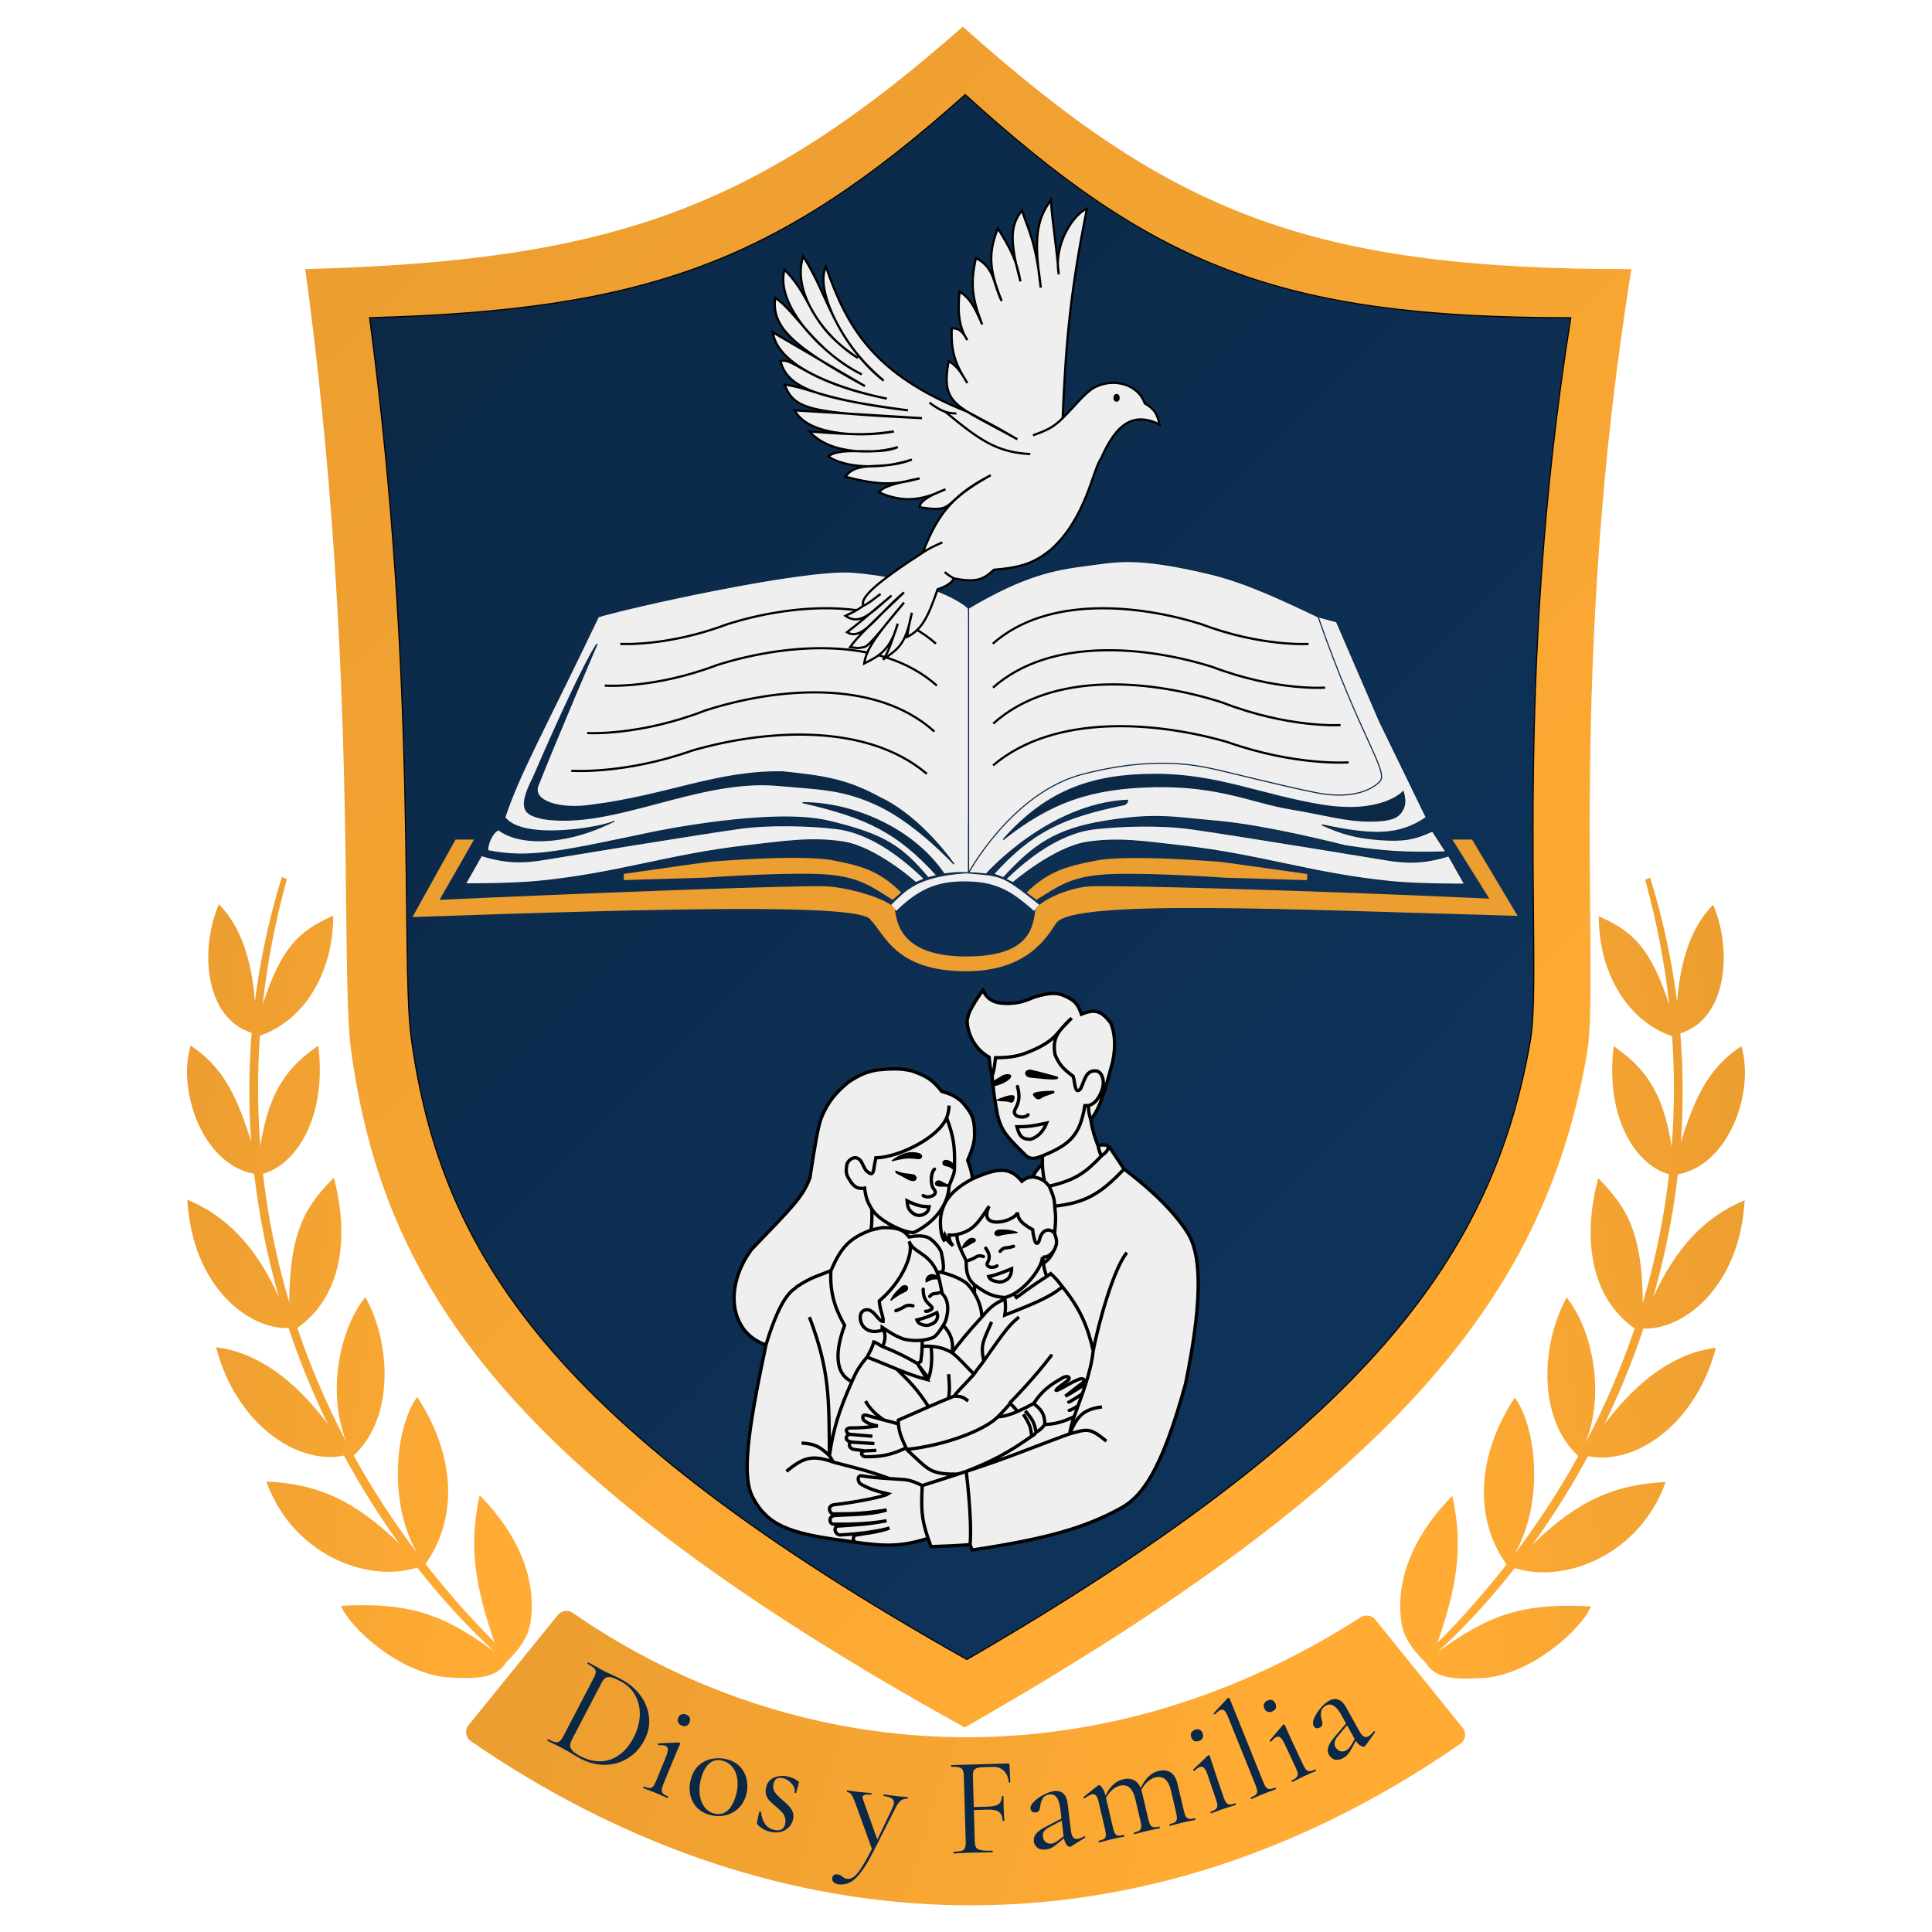 <svg width="256" height="256" viewBox="0 0 256 256" fill="none" xmlns="http://www.w3.org/2000/svg">
<rect width="256" height="256" fill="white"/>
<path d="M127.582 3.533C100.191 27.662 81.049 34.582 40.453 35.659C47.587 88.158 44.988 128.173 46.538 139.337C50.863 170.495 67.225 195.314 127.826 228.9C186.723 195.314 204.976 170.495 210.331 139.337C211.99 128.171 207.654 88.16 216.172 35.659C173.259 35.708 154.931 27.996 127.582 3.533Z" fill="url(#paint0_linear_104_701)"/>
<path d="M127.894 12.538C103.083 34.739 85.744 41.106 48.971 42.096C55.433 90.401 53.079 127.217 54.483 137.49C58.401 166.157 73.221 188.993 128.115 219.895C181.465 188.993 197.999 166.157 202.849 137.49C204.352 127.216 200.424 90.402 208.14 42.096C169.269 42.142 152.667 35.046 127.894 12.538Z" fill="url(#paint1_linear_104_701)" stroke="black" stroke-width="0.146"/>
<path d="M128.363 108.802V115.65C126.339 115.556 125.155 115.723 122.982 116.301C119.437 112.134 117.274 110.597 109.773 108.802C102.272 107.006 86.618 110.269 86.618 110.269C74.878 112.713 70.229 113.891 64.605 112.713C64.605 111.735 65.257 110.269 66.072 109.941C68.485 111.871 74.39 112.215 81.124 108.936C79.09 109.755 69.196 111.389 66.887 108.312C68.844 102.44 71.779 97.385 79.28 81.731C82.584 80.651 106.306 75.315 112.968 75.819C121.681 76.478 127.384 79.508 128.363 80.651C128.363 89.437 129.003 104.593 128.363 108.802Z" fill="#EFEFEF"/>
<path d="M128.363 115.65C128.363 115.65 128.363 111.735 128.363 108.802C129.003 104.593 128.363 89.437 128.363 80.651C127.384 79.508 121.681 76.478 112.968 75.819C106.306 75.315 82.584 80.651 79.28 81.731C71.779 97.385 68.844 102.44 66.887 108.312C69.333 111.572 80.292 109.545 81.4 108.8C74.551 112.224 68.518 111.898 66.072 109.941C65.257 110.269 64.605 111.735 64.605 112.713C70.229 113.891 74.878 112.713 86.618 110.269C86.618 110.269 102.272 107.006 109.773 108.802C117.274 110.597 119.437 112.134 122.982 116.301C125.155 115.723 126.339 115.556 128.363 115.65Z" stroke="#0B2846" stroke-width="0.146"/>
<path d="M132.955 116.307L131.651 115.818C136.771 110.173 140.77 108.305 148.926 106.621C149.205 106.563 149.408 106.318 149.408 106.033C138.907 106.523 130.684 115.818 130.684 115.818C130.684 115.818 129.252 115.645 128.343 115.655L128.343 108.107L128.343 103.587L128.343 80.581C135.738 76.185 139.838 75.453 143.865 74.94C147.892 74.428 150.413 73.672 160.323 76.038C165.229 77.21 170.516 79.772 174.659 81.734L177.103 82.387L182.805 95.596L188.995 108.316C185.376 110.768 182.039 110.766 175.148 109.295C177.88 110.503 179.652 111.003 182.805 111.252C185.827 111.473 187.377 111.26 189.81 110.11L191.602 112.883C186.418 113.029 183.494 112.872 178.243 112.067C178.243 112.067 167.913 109.39 161.138 108.806C155.433 108.313 153.176 107.716 146.476 108.806C139.776 109.895 136.964 111.974 132.955 116.307Z" fill="#EFEFEF"/>
<path d="M128.343 115.655C129.252 115.645 130.684 115.818 130.684 115.818C130.684 115.818 138.907 106.523 149.408 106.033V106.033C149.408 106.318 149.205 106.563 148.926 106.621C140.77 108.305 136.771 110.173 131.651 115.818L132.955 116.307C136.964 111.974 139.776 109.895 146.476 108.806C153.176 107.716 155.433 108.313 161.138 108.806C167.913 109.39 178.243 112.067 178.243 112.067C183.494 112.872 186.418 113.029 191.602 112.883L189.81 110.11C187.377 111.26 185.827 111.473 182.805 111.252C179.652 111.003 177.88 110.503 175.148 109.295C182.039 110.766 185.376 110.768 188.995 108.316L182.805 95.596L177.103 82.387L174.659 81.734M128.343 115.655C128.343 115.655 134.095 105.055 143.381 102.609C152.667 100.162 158.368 101.402 160.323 101.793C162.278 102.185 170.261 104.234 174.496 105.055C178.732 105.875 181.502 104.892 182.805 103.587C184.108 102.282 180.317 97.965 174.659 81.734M128.343 115.655L128.343 108.107C128.343 108.806 128.343 104.08 128.343 103.587C128.343 98.736 128.343 81.676 128.343 80.581C135.738 76.185 139.838 75.453 143.865 74.94C147.892 74.428 150.413 73.672 160.323 76.038C165.229 77.21 170.516 79.772 174.659 81.734" stroke="#0B2846" stroke-width="0.146"/>
<path d="M122.492 116.464L121.351 116.953C121.351 116.953 116.07 112.239 111.73 111.572C107.49 110.92 103.95 111.502 99.011 112.061C88.613 113.237 81.78 115.77 71.29 116.79C67.614 117.147 61.669 117.116 61.669 117.116L63.789 113.366C66.954 114.334 69.201 114.386 72.268 113.855C72.268 113.855 91.021 110.757 97.869 109.778C101.783 109.219 107.164 109.356 110.751 109.778C114.339 110.2 118.337 112.409 122.492 116.464Z" fill="#EFEFEF" stroke="#0B2846" stroke-width="0.146"/>
<path d="M133.254 116.507L134.233 116.953C134.233 116.953 139.676 112.283 144.017 111.615C148.256 110.963 151.797 111.546 156.736 112.104C167.133 113.28 173.967 115.814 184.457 116.833C188.133 117.191 194.078 117.159 194.078 117.159L191.958 113.409C188.792 114.378 186.546 114.43 183.478 113.898C183.478 113.898 164.726 110.801 157.877 109.822C153.964 109.262 148.583 109.4 144.995 109.822C141.408 110.244 137.409 112.452 133.254 116.507Z" fill="#EFEFEF" stroke="#0B2846" stroke-width="0.146"/>
<path d="M119.411 118.254L118.278 119.236C115.142 117.282 113.582 115.962 108.077 115.798C102.572 115.635 93.505 116.289 93.505 116.289L82.657 116.617V115.798C86.435 115.253 94.055 114.161 94.314 114.161C94.574 114.161 105.972 113.179 110.344 113.998C114.716 114.816 116.725 115.642 119.411 118.254Z" fill="#EC9E30"/>
<path d="M136.026 118.257L137.33 119.234C140.489 117.287 142.059 115.973 147.603 115.809C153.148 115.646 162.279 116.299 162.279 116.299L173.205 116.625V115.809C169.4 115.266 161.725 114.179 161.464 114.179C161.203 114.179 149.723 113.201 145.321 114.016C140.918 114.831 138.731 115.655 136.026 118.257Z" fill="#EC9E30"/>
<path d="M128.036 116.79C124.098 116.739 121.733 117.817 118.742 120.703L118.089 119.888C119.924 118.138 121.388 116.161 128.036 115.722C132.81 116.161 132.575 115.812 137.715 119.888L137.005 120.703C133.919 117.921 131.857 116.839 128.036 116.79Z" fill="#EFEFEF"/>
<path d="M60.364 111.245H62.81L58.245 119.236C79.663 118.251 106.023 117.279 109.447 117.442C112.871 117.605 118.416 119.399 118.579 120.54C118.855 122.477 119.557 126.737 128.036 126.737C136.027 126.737 136.842 123.312 137.168 120.703C137.311 119.562 141.408 117.605 144.506 117.442C147.604 117.279 172.74 117.935 197.339 119.072L192.447 111.245H195.056L201.089 121.355C171.329 120.545 142.06 119.072 139.94 122.334C138.677 124.277 136.027 128.693 128.036 128.693C118.577 128.693 117.274 123.801 115.317 121.845C114.013 119.725 88.019 120.35 54.657 121.518L60.364 111.245Z" fill="#EC9E30"/>
<path d="M153.148 102.604C144.995 102.604 138.884 104.526 132.928 111.247C139.308 106.205 144.701 104.375 153.148 104.235C161.596 104.095 166.03 106.354 170.922 107.169C175.814 107.984 178.26 108.8 181.522 108.8C184.783 108.8 185.435 108.147 185.924 107.169C186.413 106.192 185.924 104.887 185.924 104.887C185.924 104.887 183.152 107.985 175.162 106.681C167.172 105.376 161.301 102.604 153.148 102.604Z" fill="#0B2846" stroke="#0B2846" stroke-width="0.146"/>
<path d="M125.101 115.812L124.123 115.975C118.881 110.235 114.845 108.297 106.349 106.354C113.034 106.354 121.024 109.778 125.101 115.812Z" fill="#0B2846" stroke="#0B2846" stroke-width="0.146"/>
<path d="M116.621 105.702C122.166 108.311 126.405 114.507 126.405 114.507C126.405 114.507 121.631 109.289 116.621 106.843C111.784 104.481 108.447 104.564 103.087 104.071C92.488 103.097 81.237 109.941 71.942 108.474C70.148 107.985 68.191 107.822 70.637 103.093C77.486 87.275 79.117 85.319 79.117 85.319C79.117 85.319 73.736 97.875 71.29 104.071C70.453 106.191 74.225 107.332 78.464 106.68C88.575 105.376 95.097 102.114 103.739 102.277C108.9 102.823 112.077 103.196 116.621 105.702Z" fill="#0B2846" stroke="#0B2846" stroke-width="0.146"/>
<path d="M82.186 85.317C82.186 85.317 88.409 85.729 96.463 82.679C104.663 80.117 116.783 78.871 124.017 85.29" stroke="black" stroke-width="0.293"/>
<path d="M173.385 85.321C173.385 85.321 167.162 85.733 159.108 82.683C150.908 80.12 138.789 78.874 131.554 85.293" stroke="black" stroke-width="0.293"/>
<path d="M80.136 90.845C80.136 90.845 86.579 91.332 95.076 88.101C103.727 85.385 116.51 84.06 124.137 90.845" stroke="black" stroke-width="0.293"/>
<path d="M175.582 91.114C175.582 91.114 169.139 91.601 160.642 88.37C151.991 85.654 139.208 84.329 131.581 91.114" stroke="black" stroke-width="0.293"/>
<path d="M77.791 97.133C77.791 97.133 84.636 97.569 93.51 94.124C102.542 91.223 115.881 89.781 123.815 96.937" stroke="black" stroke-width="0.293"/>
<path d="M177.633 96.079C177.633 96.079 170.788 96.516 161.915 93.07C152.883 90.169 139.544 88.727 131.61 95.883" stroke="black" stroke-width="0.293"/>
<path d="M75.701 102.133C75.701 102.133 82.714 102.641 91.753 99.444C100.962 96.773 114.598 95.559 122.812 102.54" stroke="black" stroke-width="0.293"/>
<path d="M178.698 101.018C178.698 101.018 171.685 101.526 162.646 98.329C153.438 95.658 139.802 94.444 131.587 101.424" stroke="black" stroke-width="0.293"/>
<path d="M148.542 199.822C143.753 202.458 138.706 203.896 128.803 205.388L128.544 204.676C126.299 204.833 125.264 204.869 123.48 204.931L123.366 204.935L122.978 203.835C119.714 204.866 117.621 204.969 113.335 204.353C113.002 204.305 112.399 204.214 112.041 204.158C104.446 203.211 101.63 202.004 99.744 198.398C98.323 195.68 98.968 190.115 101.492 178.206C96.703 176.588 95.861 170.57 99.615 165.522C105.099 159.835 106.394 158.561 107.316 156.073C107.966 151.903 108.329 149.579 108.805 148.177C109.702 145.935 110.844 144.695 112.429 143.388C113.788 142.482 114.759 142.029 116.247 141.77C118.249 141.576 119.392 141.569 120.842 141.9C122.746 142.594 123.521 143.013 124.79 144.618C126.043 144.961 126.698 145.325 127.444 145.977C128.695 147.407 129.11 148.125 129.126 149.86C129.2 151.141 128.958 152.014 128.22 153.743C128.592 154.773 128.733 155.261 128.867 156.202C132.344 154.641 133.856 154.661 135.404 156.526C135.853 156.129 136.188 156.012 136.892 155.943C137.099 155.196 138.122 154.261 138.122 154.261C138.122 154.261 138.147 153.589 138.122 153.161C137.403 153.432 136.698 153.743 135.986 153.161C133.333 150.572 132.696 149.842 132.168 147.724C131.912 146.311 131.736 145.323 131.586 143.906C131.566 143.717 131.546 143.597 131.527 143.388C131.503 143.127 131.479 142.848 131.456 142.547C131.207 141.698 131.17 141.104 131.068 140.088C128.867 138.847 128.141 136.522 128.156 135.234C128.28 134.264 128.7 133.415 130.227 131.221C130.877 132.474 131.711 132.96 133.527 132.969C134.78 132.914 135.485 132.805 137.022 132.127C138.977 131.556 139.981 131.409 141.293 132.063C142.227 132.538 142.766 132.845 143.3 134.392C145.185 133.58 146.032 134.049 147.183 135.557C147.622 136.65 147.93 138.242 147.442 140.67C145.955 146.298 145.421 147.209 144.529 148.371C144.74 149.7 145.03 150.602 145.512 151.866C145.512 151.864 145.512 151.864 145.512 151.866C145.52 151.861 146.007 151.503 146.924 151.866L148.948 154.906C153.057 158.022 155.725 160.797 157.343 163.321C158.961 165.845 159.608 171.087 157.084 183.384C153.913 194.904 151.325 198.29 148.542 199.822Z" fill="#EFEFEF"/>
<path d="M148.948 154.906C153.057 158.022 155.725 160.797 157.343 163.321C158.961 165.845 159.608 171.087 157.084 183.384C153.913 194.904 151.325 198.29 148.542 199.822C143.753 202.458 138.706 203.896 128.803 205.388L128.544 204.676M148.948 154.906L146.924 151.866M148.948 154.906C145.787 158.236 143.789 159.374 139.74 159.827M146.924 151.866C146 151.5 145.512 151.866 145.512 151.866M146.924 151.866C146.794 152.547 146.402 152.803 145.953 153.161M145.512 151.866C145.03 150.602 144.74 149.7 144.529 148.371M145.512 151.866C145.506 151.822 145.665 152.765 145.953 153.161M144.529 148.371C145.421 147.209 145.955 146.298 147.442 140.67C147.93 138.242 147.622 136.65 147.183 135.557C146.032 134.049 145.185 133.58 143.3 134.392C142.766 132.845 142.227 132.538 141.293 132.063C139.981 131.409 138.977 131.556 137.022 132.127C135.485 132.805 134.78 132.914 133.527 132.969C131.711 132.96 130.877 132.474 130.227 131.221C128.7 133.415 128.28 134.264 128.156 135.234C128.141 136.522 128.867 138.847 131.068 140.088C131.17 141.104 131.207 141.698 131.456 142.547M144.529 148.371C144.335 147.724 144.221 147.271 144.221 146.495M131.456 142.547C131.78 141.706 131.78 141.123 131.909 140.152C133.98 140.152 135.08 139.91 136.504 139.311C140.193 137.758 139.934 136.742 142.005 134.91C140.387 136.528 139.352 137.369 139.805 139.764C140.323 141.058 140.97 141.706 142.199 142.612C142.458 143.388 142.394 145.136 143.17 144.294C143.688 143.323 143.817 141.77 145.241 141.9C145.953 141.964 146.535 143.194 145.953 144.618C145.629 145.409 145.192 146.236 144.221 146.495M131.456 142.547C131.479 142.848 131.503 143.127 131.527 143.388C131.546 143.597 131.566 143.717 131.586 143.906C131.736 145.323 131.912 146.311 132.168 147.724C132.696 149.842 133.333 150.572 135.986 153.161C136.698 153.743 137.403 153.432 138.122 153.161M138.122 153.161C138.147 153.589 138.122 154.261 138.122 154.261M138.122 153.161C141.84 151.654 143.107 150.376 143.753 146.495H144.221M138.122 154.261C138.122 154.261 137.099 155.196 136.892 155.943M138.122 154.261C138.171 155.256 138.243 155.731 138.399 156.526M136.892 155.943C136.188 156.012 135.853 156.129 135.404 156.526C133.856 154.661 132.344 154.641 128.867 156.202M136.892 155.943C137.641 156.068 138.06 156.254 138.399 156.526M128.867 156.202C128.733 155.261 128.592 154.773 128.22 153.743C128.958 152.014 129.2 151.141 129.126 149.86C129.11 148.125 128.695 147.407 127.444 145.977C126.698 145.325 126.043 144.961 124.79 144.618C123.521 143.013 122.746 142.594 120.842 141.9C119.392 141.569 118.249 141.576 116.247 141.77C114.759 142.029 113.788 142.482 112.429 143.388C110.844 144.695 109.702 145.935 108.805 148.177C108.329 149.579 107.966 151.903 107.316 156.073C106.394 158.561 105.099 159.835 99.615 165.522C95.861 170.57 96.703 176.588 101.492 178.206M128.867 156.202C125.761 157.82 124.143 159.891 124.726 163.321C124.835 163.853 124.931 164.113 125.179 164.486C125.083 164.112 125.078 163.925 125.179 163.645C125.502 164.359 125.772 164.628 126.279 165.069C125.909 164.578 125.735 164.289 125.761 163.645C126.145 163.669 126.489 163.643 126.796 163.576M101.492 178.206C98.968 190.115 98.323 195.68 99.744 198.398C101.63 202.004 104.446 203.211 112.041 204.158C112.399 204.214 113.002 204.305 113.335 204.353M101.492 178.206C103.692 170.958 105.237 171.005 105.569 170.505C107.511 169.211 108.546 169.016 110.099 168.369M122.978 203.835L123.366 204.935C125.221 204.871 126.252 204.837 128.544 204.676M122.978 203.835C122.049 201.163 122.063 199.754 122.202 196.845M122.978 203.835C119.714 204.866 117.621 204.969 113.335 204.353M128.544 204.676C128.828 201.205 128.026 194.968 128.026 194.968M128.026 194.968L122.202 196.845M128.026 194.968C133.64 193.17 136.569 191.862 141.746 189.985M128.026 194.968C131.502 193.595 133.443 192.594 136.698 190.309M128.026 194.968C128.026 194.968 127.619 195.104 126.991 195.31M122.202 196.845C121.355 196.451 120.925 196.227 120.001 196.069C119.191 196.008 118.495 195.965 117.865 195.924M122.202 196.845C123.712 196.382 125.768 195.712 126.991 195.31M113.335 204.353C113.012 204.158 112.882 203.511 113.529 203.382C114.5 203.188 116.312 203.058 117.865 202.476C115.406 203.188 111.458 203.382 111.458 203.382C110.746 203.511 110.293 202.411 111.005 202.217C113.594 202.023 114.759 202.023 117.477 201.505C114.629 202.047 111.223 201.958 110.423 201.958C109.905 201.958 109.776 200.987 110.423 200.858C111.07 200.664 115.083 200.858 117.477 200.081C114.565 200.534 113.274 200.599 110.423 200.599C109.97 200.599 109.452 199.499 110.617 199.369C113.356 199.065 117.089 198.334 117.671 197.945C116.179 197.597 115.341 197.348 114.176 196.716C113.594 196.457 113.529 195.441 114.176 195.551C115.419 195.762 116.482 195.836 117.865 195.924M141.746 189.985C144.096 189.374 144.31 189.093 146.6 190.956M141.746 189.985C142.721 187.622 143.577 186.731 146.018 186.426M141.746 189.985C141.801 189.508 142.007 188.637 142.329 187.72M144.853 178.983C145.529 175.414 147.571 168.046 149.318 165.975C147.571 168.046 145.527 175.424 144.853 178.983ZM144.853 178.983C144.141 175.812 143.137 173.395 140.776 170.505M144.853 178.983C144.7 180.447 144.312 181.955 143.858 183.384M140.776 170.505C140.325 169.919 139.934 169.405 139.222 168.758L138.705 169.146M140.776 170.505C139.262 171.778 137.314 172.636 133.139 174.259C133.233 173.6 133.283 173.204 133.162 172.123M138.705 169.146C138.449 168.49 138.353 168.059 138.252 167.399M138.705 169.146C137.044 170.146 134.692 171.929 134.692 171.929C134.692 171.929 134.465 171.708 134.433 171.396M138.252 167.399C138.872 166.987 139.204 166.624 139.74 165.522M138.252 167.399C138.249 167.063 138.218 166.877 138.122 166.557M139.74 165.522C140.063 164.824 140.113 164.496 139.74 163.451M139.74 165.522C139.458 166.15 138.705 166.687 138.122 166.557M139.74 163.451C139.854 162.143 139.963 161.302 139.74 159.827M139.74 163.451C139.093 162.609 137.993 162.933 137.734 164.292C137.54 164.939 137.216 164.875 137.087 164.292C137.022 164.001 136.912 163.737 136.828 162.933C135.235 162.047 134.912 161.514 134.822 160.668C134.433 161.91 129.46 163.079 131.068 159.827C129.645 161.972 128.977 163.101 126.796 163.576M139.74 159.827C139.754 159.029 139.579 158.434 139.028 157.173M145.953 153.161C143.967 155.226 142.654 156.346 139.028 157.173M139.028 157.173C138.806 156.916 138.619 156.703 138.399 156.526M126.796 163.576C126.796 164.551 127.12 165.198 128.026 167.075C128.008 168.689 128.285 169.534 129.126 170.246M129.126 170.246C130.73 171.427 131.521 171.799 133.139 171.929M129.126 170.246V171.384M133.139 171.929C133.569 171.836 134.006 171.648 134.433 171.396M133.139 171.929C133.147 171.996 133.155 172.061 133.162 172.123M138.122 166.557C138.122 167.725 136.381 170.242 134.433 171.396M110.099 168.369C109.905 171.735 110.941 173.87 111.911 175.618C110.358 179.824 111.005 182.284 112.882 183.06M110.099 168.369C111.394 165.42 112.429 164.098 115.406 162.998M112.882 183.06C111.199 186.879 110.437 189.175 109.905 192.897M112.882 183.06C113.408 181.89 113.723 181.183 114.888 179.824M109.905 192.897C109.826 185.475 110.004 181.773 107.252 174.518M109.905 192.897C108.636 191.65 107.89 191.299 106.216 191.215M109.905 192.897L110.423 193.739M110.423 193.739C107.689 192.768 106.483 193.054 104.21 194.968M110.423 193.739C112.817 194.386 114.813 194.781 117.865 195.924M114.888 179.824C115.277 179.112 115.531 178.676 115.794 177.818C116.356 178.006 116.584 178.282 116.895 178.401M114.888 179.824C116.477 180.427 117.709 180.955 118.836 181.416M116.895 178.401C117.435 177.675 117.348 176.2 116.895 176.265M116.895 178.401C118.963 179.238 119.949 179.74 121.554 180.666M116.895 176.265C115.989 176.524 115.147 176.524 114.5 175.877C113.788 175.165 113.723 173.547 114.888 173.547C115.859 173.547 116.377 175.1 117.024 175.1C117.089 174.453 116.571 173.547 116.506 172.382C119.678 169.728 121.166 165.845 120.454 164.486C121.037 166.039 122.978 165.91 124.143 168.499M116.895 176.265V175.877C117.998 176.607 118.616 177.029 119.742 177.43C120.676 177.656 121.518 177.664 122.202 177.582M124.143 168.499C124.56 169.664 124.661 170.57 124.855 171.411C126.214 172.77 125.243 175.165 125.243 175.165C125.243 175.165 125.142 175.353 124.983 175.618M124.143 168.499C124.399 168.602 124.59 168.623 124.726 168.569M121.554 180.666L122.007 180.407C122.125 179.584 122.173 179.037 122.192 178.401M121.554 180.666C122.077 181.511 122.368 181.983 122.849 182.801C121.377 182.423 120.182 181.967 118.836 181.416M121.554 180.666C121.964 181.291 123.043 182.607 123.043 182.607C123.043 182.607 123.69 181.054 123.366 178.401M122.202 177.582C122.825 177.508 123.316 177.359 123.625 177.236C124.064 177.06 124.65 176.172 124.983 175.618M122.202 177.582C122.201 177.884 122.199 178.149 122.192 178.401M124.983 175.618C126.137 176.804 126.365 178.077 126.149 179.242M126.149 179.242C126.119 179.406 126.201 179.06 126.149 179.242ZM126.149 179.242C127.185 177.818 128.286 176.486 130.097 174.518M126.149 179.242C125.266 178.707 124.319 178.466 123.366 178.401M126.149 179.242C127.158 180.011 127.726 180.76 129.062 182.09M122.192 178.401C122.745 178.36 122.951 178.372 123.366 178.401M124.726 168.569C125.163 168.394 125.036 167.435 124.726 165.91C124.381 165.069 123.366 164.063 122.784 163.904C122.072 163.71 121.526 163.718 120.454 163.904C119.765 162.995 118.966 162.609 116.895 162.674C116.394 162.746 115.823 162.896 115.406 162.998M124.726 168.569C126.271 169.015 127.022 169.313 128.026 169.987C128.423 170.361 128.803 170.843 129.126 171.384M130.097 174.518C130.097 173.483 129.7 172.343 129.126 171.384M130.097 174.518C131.408 172.937 132.04 172.634 133.162 172.123M136.698 190.309C136.594 189.115 136.411 188.637 135.598 187.396M136.698 190.309C136.961 190.177 137.095 190.076 137.281 189.791M137.281 189.791C137.065 188.385 136.727 188.028 135.857 186.943M137.281 189.791C137.791 189.476 138.001 189.321 138.446 188.755M138.446 188.755C139.772 188.696 140.756 188.447 142.329 187.72M138.446 188.755C138.43 187.39 138.034 186.815 136.957 185.973M142.329 187.72C142.641 186.83 143.038 185.793 143.426 184.678C143.573 184.257 143.719 183.824 143.858 183.384M136.957 185.973C138.117 184.242 139.065 183.54 140.97 182.478C141.487 182.284 141.876 182.478 141.552 182.866C140.84 183.449 140.064 183.902 139.934 184.225C140.128 184.355 141.746 183.254 142.717 182.866C143.623 182.413 143.882 182.931 143.429 183.254L141.164 185.002C142.135 184.484 142.782 184.031 143.858 183.384M136.957 185.973C136.125 186.429 135.42 186.771 134.822 187.03M126.991 195.31C125.592 195.391 124.156 195.247 123.302 194.774C122.447 194.302 121.813 193.609 120.131 192.056M120.131 192.056C125.243 191.538 130.55 189.467 132.233 187.72M120.131 192.056C120.08 191.945 120.114 191.967 120.066 191.862M132.233 187.72C132.233 187.72 133.067 186.888 133.851 185.973C134.271 186.352 134.479 186.586 134.822 187.03M132.233 187.72C132.233 187.72 133.045 187.797 134.822 187.03M126.408 185.002C127.25 185.002 127.603 185.068 128.285 185.649M126.408 185.002C126.829 184.418 127.516 183.782 129.062 182.09M126.408 185.002C125.181 185.486 124.164 185.922 123.043 186.414M130.356 180.342C133.398 175.941 133.851 175.488 135.016 174.518M130.356 180.342C129.892 178.097 130.291 177.753 131.391 175.165M130.356 180.342C129.953 180.925 129.515 181.378 129.062 182.09M119.047 188.691C119.036 188.527 119.03 188.355 119.03 188.173C120.685 187.459 121.916 186.908 123.043 186.414M119.047 188.691C117.948 188.375 118.355 188.46 117.153 188.173M119.047 188.691C119.127 189.873 119.568 190.776 120.066 191.862M117.153 188.173C116.118 187.526 115.182 186.583 114.694 185.649M117.153 188.173L114.824 187.526C114.241 187.396 114.241 187.785 114.435 188.173C115.083 188.691 115.511 188.76 116.312 188.95C114.787 189.149 113.961 189.212 112.559 189.208C111.911 189.338 112.105 189.856 112.559 190.05M112.559 190.05L115.6 190.309M112.559 190.05C111.976 190.309 112.041 190.762 112.429 190.956L112.817 191.085M115.859 191.279L112.817 191.085M112.817 191.085C112.494 191.085 112.3 191.862 113.141 192.056L114.63 192.25M116.118 192.186L114.63 192.25M114.63 192.25C113.853 192.38 114.176 192.962 114.63 193.027C116.959 193.027 118.06 192.768 120.066 191.862M123.043 186.414C121.63 184.187 120.637 183.178 118.836 181.416M115.406 162.998C115.549 162.102 115.538 161.422 115.522 160.215M115.522 160.215C116.568 161.962 120.484 163.645 121.231 163.257C124.467 161.574 125.696 159.115 125.761 157.108C125.989 156.537 126.419 155.664 126.473 155.022C126.48 154.936 126.481 154.855 126.473 154.779C126.474 154.713 126.476 154.648 126.477 154.584C126.531 151.876 126.386 150.705 125.437 148.113M115.522 160.215C115.018 159.374 114.759 158.92 114.565 157.432C113.853 157.561 113.248 157.407 112.688 156.526C112.235 155.814 111.976 155.49 112.235 154.196C112.623 153.419 113.4 153.161 113.918 153.678C114.306 154.067 114.306 154.455 114.759 155.102C115.394 155.666 115.666 155.74 115.794 154.843C115.859 154.392 115.924 154.067 116.053 153.419C119.03 153.355 124.272 150.831 125.437 148.113M125.437 148.113C125.656 147.541 125.724 147.086 125.761 146.495" stroke="black" stroke-width="0.439"/>
<path d="M120.195 159.115C121.4 159.705 122.041 159.89 123.108 159.892C123.043 160.215 123.043 160.474 122.59 160.798C121.878 161.251 121.231 161.057 120.713 160.539C120.26 160.086 120.26 159.697 120.195 159.115Z" fill="#EFEFEF" stroke="black" stroke-width="0.439"/>
<path d="M141.617 185.779C141.695 185.813 143.383 184.76 143.364 184.678" stroke="black" stroke-width="0.439" stroke-linecap="round"/>
<path d="M141.681 186.879C141.79 186.912 142.754 186.386 142.781 186.297" stroke="black" stroke-width="0.439" stroke-linecap="round"/>
<path d="M133.851 185.844C134.368 185.326 137.022 182.608 139.287 179.631" stroke="black" stroke-width="0.439" stroke-linecap="round"/>
<path d="M125.696 185.261C125.865 184.11 125.799 183.382 125.696 182.09" stroke="black" stroke-width="0.439"/>
<path d="M123.82 154.921C123.237 155.504 123.302 157.122 123.755 157.575C124.143 158.028 123.82 158.351 123.496 158.481C123.172 158.61 122.719 158.675 122.331 158.416" stroke="black" stroke-width="0.439" stroke-linecap="round"/>
<path d="M122.331 170.829C122.266 172.9 123.884 172.965 123.431 173.483C123.172 173.677 122.84 173.809 122.654 173.742" stroke="black" stroke-width="0.439" stroke-linecap="round"/>
<path d="M130.615 165.392C131.824 167.075 130.162 167.399 131.068 167.852C131.392 168.014 131.986 167.882 132.104 167.722" stroke="black" stroke-width="0.439" stroke-linecap="round"/>
<path d="M119.483 170.505C120.13 170.052 120.566 170.716 120.001 171.088C119.265 171.427 118.827 171.707 118.017 172.304C118.337 171.723 118.448 171.476 119.483 170.505Z" fill="black"/>
<path d="M117.995 172.318L118.017 172.304M118.017 172.304C118.827 171.707 119.265 171.427 120.001 171.088C120.566 170.716 120.13 170.052 119.483 170.505C118.448 171.476 118.337 171.723 118.017 172.304Z" stroke="black" stroke-width="0.146"/>
<path d="M128.479 164.163C129.114 163.899 129.644 164.422 128.803 164.681C128.479 164.875 128.155 165.134 127.508 165.393C127.573 165.069 127.896 164.551 128.479 164.163Z" fill="black" stroke="black" stroke-width="0.146"/>
<path d="M132.374 162.991C131.596 163.126 131.711 163.845 132.374 163.71C133.138 163.451 133.825 163.469 134.821 163.321C134.184 163.135 133.793 162.949 132.374 162.991Z" fill="black" stroke="black" stroke-width="0.146"/>
<path d="M118.707 173.677C119.547 173.387 119.762 173.151 120.066 173.029C120.39 172.9 120.649 172.965 120.972 173.029" stroke="black" stroke-width="0.439" stroke-linecap="round"/>
<path d="M128.327 167.016C129.066 166.778 129.266 166.555 129.534 166.452C129.82 166.343 130.037 166.423 130.309 166.507" stroke="black" stroke-width="0.439" stroke-linecap="round"/>
<path d="M124.586 171.259C124.054 171.427 123.857 171.388 123.658 171.441C123.446 171.497 123.34 171.626 123.2 171.78" stroke="black" stroke-width="0.439" stroke-linecap="round"/>
<path d="M134.291 165.144C133.613 165.359 133.362 165.309 133.109 165.376C132.84 165.447 132.704 165.612 132.527 165.808" stroke="black" stroke-width="0.439" stroke-linecap="round"/>
<path d="M138.122 145.266C137.669 145.589 137.471 145.7 137.022 145.071C136.883 144.877 137.863 144.683 139.675 144.683C139.093 144.942 138.64 145.007 138.122 145.266Z" fill="black" stroke="black" stroke-width="0.293"/>
<path d="M133.629 145.852C134.057 146.027 134.232 146.075 134.298 145.369C134.318 145.152 133.584 145.241 132.362 145.74C132.852 145.819 133.182 145.755 133.629 145.852Z" fill="black" stroke="black" stroke-width="0.293"/>
<path d="M121.295 153.485C120.153 153.36 119.548 153.485 118.188 153.808C119.289 152.967 120.583 152.449 121.877 152.902C122.266 153.096 122.266 153.679 121.295 153.485Z" fill="black" stroke="black" stroke-width="0.146"/>
<path d="M119.936 155.944C119.483 155.68 118.771 155.361 118.771 155.297C119.742 155.685 120.324 155.62 121.036 155.75C121.489 155.944 121.424 156.591 120.583 156.267C120.398 156.215 120.191 156.092 119.936 155.944Z" fill="black" stroke="black" stroke-width="0.293"/>
<path d="M124.834 157.093C125.191 157.086 125.703 157.141 125.737 157.097C125.063 156.992 124.82 156.626 124.401 156.547C124.08 156.507 123.773 156.966 124.35 157.066C124.468 157.1 124.632 157.096 124.834 157.093Z" fill="black" stroke="black" stroke-width="0.293"/>
<path d="M134.822 143.971C135.598 146.754 133.721 147.012 134.692 147.854C135.598 148.242 136.187 147.826 136.215 147.715" stroke="black" stroke-width="0.439" stroke-linecap="round"/>
<path d="M122.719 169.858C123.301 169.534 123.662 169.399 124.272 169.47C124.301 169.317 124.283 169.222 123.884 168.952C123.689 168.887 123.366 168.822 122.977 169.081C122.716 169.338 122.657 169.508 122.719 169.858Z" fill="black" stroke="black" stroke-width="0.146"/>
<path d="M124.143 173.935C123.172 174.388 122.589 174.647 121.489 174.906C121.683 175.424 122.201 175.553 122.654 175.618C123.107 175.682 123.858 175.294 124.013 175.035C124.207 174.712 124.337 174.453 124.143 173.935Z" fill="#EFEFEF" stroke="black" stroke-width="0.439"/>
<path d="M134.008 168.126C133.034 168.537 132.098 168.932 131.003 169.146C131.177 169.671 131.847 169.776 132.297 169.858C132.747 169.94 133.333 169.664 133.591 169.405C133.85 169.146 134.045 168.693 134.044 168.111L134.008 168.126Z" fill="#EFEFEF" stroke="black" stroke-width="0.439"/>
<path d="M136.533 142.723C139.67 143.064 140.3 143.029 140.1 142.723C138.747 142.354 137.886 142.108 136.533 141.8C135.672 141.8 135.734 142.636 136.533 142.723Z" fill="black" stroke="black" stroke-width="0.146"/>
<path d="M136.533 150.963C137.64 150.656 138.317 149.733 138.686 148.811C136.718 149.241 136.103 149.303 134.75 149.303C135.057 150.41 135.303 150.963 136.533 150.963Z" stroke="black" stroke-width="0.439"/>
<path d="M133.458 143.153C132.658 143.645 132.419 143.651 131.674 143.891V143.276C132.347 142.892 132.043 143.03 132.904 142.538C133.396 142.308 134.565 142.292 133.458 143.153Z" fill="black" stroke="black" stroke-width="0.146"/>
<path d="M126.446 154.346L126.385 154.961C125.893 154.654 126.016 154.592 125.155 154.408C124.786 154.285 124.847 153.608 125.585 153.793C125.893 153.87 126.134 154.106 126.446 154.346Z" fill="black" stroke="black" stroke-width="0.146"/>
<path d="M67.659 219.666L67.073 220.252C65.828 222.449 62.9 222.522 58.946 222.229C52.796 221.497 46.499 215.859 45.181 212.784C54.412 212.255 58.946 214.029 65.527 218.861C61.979 215.589 58.529 211.85 55.285 207.709C48.476 209.856 38.665 205.806 35.297 196.311C41.96 196.603 46.935 198.716 52.932 204.584C50.295 200.939 47.822 197.022 45.575 192.869C39.397 194.187 31.27 188.676 28.634 178.519C33.906 179.178 38.812 182.546 43.424 188.676C41.456 184.622 39.709 180.372 38.235 175.956C33.247 176.249 25.486 170.758 24.827 158.97C30.099 161.167 33.906 165.194 36.959 171.856C35.445 166.607 34.323 161.148 33.677 155.529C26.951 154.358 23.436 144.62 25.267 138.543C29.147 141.179 31.124 144.327 33.282 151.283C32.948 146.566 32.955 141.748 33.349 136.859C27.097 134.882 26.438 125.803 29.001 119.8C31.929 122.802 33.349 127.195 33.779 132.686C34.461 127.259 35.629 121.755 37.347 116.212L38.006 116.505C36.485 122.015 35.423 127.542 34.814 133.052C37.298 125.55 39.617 123.314 44.156 121.337C44.156 129.098 40.129 135.322 34.439 137.225C34.099 142.135 34.118 147.024 34.491 151.868C35.736 144.034 38.372 141.252 42.179 138.543C43.351 148.134 39.178 154.358 34.841 155.529C35.502 161.303 36.67 167.003 38.335 172.589C38.335 162.338 41.081 159.336 44.23 156.042C46.353 164.022 45.255 171.856 39.404 175.956C41.146 181.128 43.321 186.191 45.921 191.112C43.278 184.596 44.962 176.176 48.403 171.856C51.624 177.567 52.503 187.598 46.871 192.869C49.327 197.311 52.133 201.632 55.285 205.806C51.331 198.946 52.43 188.989 55.285 185.108C60.703 193.382 60.41 201.655 56.37 207.22C59.165 210.803 62.219 214.274 65.527 217.616C63.046 210.441 62.021 205.023 63.559 198.141C66.268 200.85 71.466 207.147 70.294 214.981C70.108 216.225 69.498 217.739 67.659 219.666Z" fill="url(#paint2_linear_104_701)"/>
<path d="M188.341 219.739L188.927 220.325C190.172 222.522 193.1 222.595 197.054 222.302C203.204 221.57 209.501 215.932 210.819 212.857C201.588 212.328 197.054 214.102 190.473 218.934C194.021 215.662 197.471 211.923 200.715 207.782C207.524 209.929 217.335 205.879 220.703 196.384C214.04 196.676 209.065 198.789 203.068 204.657C205.705 201.012 208.179 197.095 210.425 192.942C216.603 194.26 224.73 188.749 227.365 178.592C222.094 179.251 217.188 182.619 212.576 188.749C214.544 184.695 216.291 180.445 217.765 176.029C222.753 176.322 230.514 170.831 231.173 159.043C225.901 161.24 222.094 165.267 219.041 171.929C220.555 166.68 221.677 161.221 222.323 155.602C229.049 154.431 232.564 144.693 230.733 138.616C226.853 141.252 224.876 144.4 222.718 151.356C223.052 146.639 223.045 141.821 222.651 136.932C228.903 134.955 229.562 125.876 226.999 119.873C224.071 122.875 222.651 127.268 222.221 132.759C221.539 127.332 220.371 121.828 218.653 116.285L217.994 116.578C219.515 122.088 220.577 127.615 221.186 133.125C218.702 125.623 216.383 123.387 211.844 121.41C211.844 129.171 215.871 135.395 221.561 137.298C221.901 142.208 221.882 147.097 221.509 151.941C220.264 144.107 217.628 141.325 213.82 138.616C212.649 148.207 216.822 154.431 221.159 155.602C220.498 161.376 219.33 167.076 217.665 172.662C217.665 162.411 214.919 159.409 211.77 156.115C209.647 164.095 210.745 171.929 216.596 176.029C214.854 181.201 212.679 186.264 210.079 191.185C212.722 184.669 211.038 176.249 207.597 171.929C204.376 177.64 203.497 187.671 209.129 192.942C206.673 197.384 203.867 201.705 200.715 205.879C204.668 199.019 203.57 189.062 200.715 185.181C195.297 193.455 195.59 201.728 199.63 207.293C196.835 210.876 193.781 214.347 190.473 217.689C192.954 210.514 193.979 205.096 192.441 198.214C189.732 200.923 184.534 207.22 185.706 215.054C185.892 216.298 186.502 217.812 188.341 219.739Z" fill="url(#paint3_linear_104_701)"/>
<path d="M73.914 214.001C74.401 213.399 75.272 213.282 75.908 213.723C104.763 233.703 144.348 237.365 180.281 214.303C180.916 213.896 181.763 214.022 182.237 214.609L193.814 228.954C194.344 229.611 194.201 230.588 193.506 231.068C148.423 262.25 100.407 256.93 62.386 230.707C61.689 230.226 61.553 229.252 62.086 228.594L73.914 214.001Z" fill="url(#paint4_linear_104_701)"/>
<path d="M76.936 233.038C76.615 232.87 76.252 232.66 75.848 232.407C75.699 232.315 75.505 232.2 75.268 232.062C75.041 231.929 74.783 231.788 74.495 231.637L73.357 231.064C73.151 230.971 72.872 230.832 72.517 230.647C72.495 230.636 72.501 230.597 72.536 230.53C72.571 230.464 72.599 230.436 72.621 230.448C73.042 230.668 73.361 230.799 73.579 230.842C73.807 230.89 73.995 230.855 74.142 230.734C74.306 230.609 74.475 230.379 74.649 230.047L78.664 222.354C78.837 222.021 78.931 221.76 78.945 221.57C78.96 221.381 78.882 221.206 78.712 221.047C78.558 220.882 78.27 220.69 77.85 220.47C77.827 220.458 77.834 220.419 77.868 220.353C77.903 220.287 77.931 220.259 77.954 220.271L78.776 220.721C79.23 220.986 79.595 221.191 79.872 221.335C80.293 221.555 80.717 221.755 81.144 221.936C81.643 222.168 81.987 222.333 82.175 222.431C83.327 223.033 84.231 223.786 84.886 224.692C85.541 225.597 85.912 226.559 86.001 227.578C86.1 228.603 85.902 229.591 85.404 230.544C84.844 231.618 84.092 232.438 83.148 233.003C82.222 233.563 81.209 233.844 80.107 233.847C79.012 233.84 77.955 233.57 76.936 233.038ZM76.9 232.702C77.786 233.164 78.668 233.392 79.545 233.385C80.429 233.367 81.247 233.096 81.999 232.572C82.768 232.044 83.419 231.27 83.951 230.25C84.454 229.287 84.728 228.316 84.773 227.339C84.817 226.362 84.621 225.469 84.182 224.663C83.743 223.856 83.081 223.221 82.195 222.759C81.718 222.51 81.333 222.344 81.038 222.261C80.754 222.183 80.508 222.196 80.299 222.298C80.091 222.401 79.9 222.618 79.726 222.951L75.824 230.428C75.651 230.76 75.559 231.044 75.549 231.278C75.551 231.519 75.653 231.755 75.856 231.988C76.075 232.215 76.423 232.453 76.9 232.702Z" fill="#0B2846"/>
<path d="M85.249 236.939C85.226 236.929 85.228 236.89 85.257 236.82C85.285 236.751 85.311 236.721 85.334 236.731C85.646 236.858 85.889 236.924 86.064 236.928C86.254 236.925 86.411 236.854 86.535 236.716C86.659 236.578 86.792 236.335 86.934 235.988L88.262 232.744C88.432 232.328 88.509 232.008 88.493 231.785C88.487 231.567 88.381 231.416 88.172 231.33C87.964 231.245 87.671 231.22 87.292 231.254L87.275 231.247C87.229 231.228 87.206 231.185 87.207 231.117C87.207 231.05 87.229 231.012 87.274 231.003L89.955 230.885L90.031 230.896C90.054 230.906 90.076 230.935 90.097 230.984C90.122 231.021 90.127 231.057 90.113 231.092C90.08 231.173 89.98 231.402 89.812 231.779C89.644 232.155 89.454 232.604 89.24 233.125L87.906 236.386C87.764 236.733 87.688 236.999 87.68 237.184C87.671 237.37 87.728 237.528 87.85 237.659C87.977 237.778 88.196 237.902 88.509 238.03C88.543 238.044 88.546 238.086 88.518 238.155C88.49 238.225 88.458 238.252 88.423 238.238C88.157 238.129 87.946 238.036 87.789 237.958L86.859 237.557L85.915 237.191C85.749 237.136 85.526 237.052 85.249 236.939ZM90.341 228.654C90.11 228.559 89.951 228.42 89.865 228.236C89.778 228.052 89.782 227.844 89.876 227.613C89.971 227.381 90.114 227.231 90.305 227.16C90.496 227.09 90.707 227.102 90.938 227.197C91.169 227.291 91.322 227.428 91.397 227.608C91.473 227.787 91.463 227.992 91.368 228.223C91.273 228.455 91.136 228.608 90.957 228.683C90.778 228.758 90.573 228.748 90.341 228.654Z" fill="#0B2846"/>
<path d="M93.857 240.425C93.168 240.201 92.61 239.836 92.183 239.329C91.773 238.814 91.518 238.225 91.418 237.562C91.322 236.887 91.385 236.211 91.605 235.534C91.857 234.761 92.254 234.168 92.796 233.753C93.354 233.33 93.967 233.083 94.634 233.011C95.317 232.931 95.962 232.99 96.568 233.187C97.269 233.415 97.825 233.787 98.235 234.301C98.646 234.816 98.895 235.403 98.983 236.062C99.086 236.714 99.035 237.354 98.83 237.984C98.59 238.721 98.207 239.312 97.681 239.758C97.159 240.193 96.556 240.47 95.873 240.589C95.206 240.7 94.534 240.646 93.857 240.425ZM94.484 240.255C95.137 240.468 95.718 240.4 96.225 240.053C96.732 239.706 97.142 239.051 97.456 238.088C97.695 237.352 97.785 236.652 97.725 235.988C97.677 235.329 97.492 234.769 97.168 234.309C96.849 233.837 96.416 233.512 95.869 233.334C95.228 233.125 94.653 233.194 94.146 233.542C93.65 233.893 93.261 234.502 92.979 235.37C92.743 236.095 92.645 236.799 92.686 237.482C92.726 238.165 92.902 238.755 93.214 239.251C93.526 239.746 93.949 240.081 94.484 240.255Z" fill="#0B2846"/>
<path d="M102.495 236.348C102.393 236.773 102.452 237.147 102.67 237.469C102.892 237.779 103.242 238.139 103.722 238.549C104.096 238.869 104.379 239.136 104.572 239.349C104.777 239.566 104.934 239.822 105.043 240.117C105.153 240.413 105.164 240.744 105.076 241.108C104.928 241.728 104.572 242.195 104.009 242.51C103.445 242.825 102.769 242.888 101.979 242.7C101.335 242.546 100.795 242.224 100.359 241.734C100.298 241.668 100.279 241.587 100.302 241.489L100.606 240.059C100.615 240.022 100.649 240.011 100.71 240.026C100.786 240.031 100.825 240.054 100.829 240.093C100.912 240.768 101.098 241.307 101.387 241.71C101.691 242.104 102.086 242.359 102.572 242.475C102.949 242.565 103.261 242.55 103.508 242.429C103.77 242.299 103.944 242.058 104.028 241.705C104.109 241.365 104.099 241.061 103.996 240.792C103.908 240.514 103.771 240.282 103.584 240.096C103.4 239.898 103.143 239.657 102.813 239.372C102.458 239.082 102.178 238.829 101.973 238.613C101.78 238.399 101.629 238.145 101.519 237.849C101.422 237.556 101.419 237.221 101.509 236.844C101.666 236.188 102.028 235.748 102.596 235.524C103.178 235.291 103.804 235.254 104.472 235.414C104.958 235.53 105.38 235.727 105.737 236.005C105.804 236.047 105.84 236.087 105.843 236.127C105.862 236.157 105.865 236.196 105.854 236.245C105.795 236.488 105.744 236.675 105.7 236.806L105.499 237.567C105.493 237.591 105.454 237.595 105.381 237.577C105.308 237.56 105.274 237.539 105.28 237.515C105.373 237.126 105.248 236.736 104.904 236.346C104.573 235.958 104.183 235.711 103.733 235.603C103.417 235.528 103.147 235.553 102.924 235.68C102.717 235.797 102.573 236.02 102.495 236.348Z" fill="#0B2846"/>
<path d="M120.252 238.118C120.289 238.122 120.303 238.161 120.295 238.236C120.287 238.31 120.264 238.346 120.227 238.342C119.916 238.307 119.631 238.389 119.37 238.586C119.123 238.772 118.877 239.116 118.633 239.617L115.689 245.419C115.096 246.573 114.558 247.463 114.073 248.088C113.6 248.727 113.13 249.165 112.664 249.403C112.209 249.654 111.702 249.748 111.143 249.687C110.87 249.656 110.653 249.569 110.493 249.426C110.32 249.281 110.247 249.091 110.273 248.855C110.293 248.681 110.364 248.55 110.486 248.463C110.609 248.376 110.751 248.342 110.913 248.36C111.074 248.378 111.209 248.411 111.316 248.461C111.424 248.511 111.535 248.586 111.65 248.687C111.673 248.702 111.737 248.747 111.842 248.821C111.96 248.897 112.105 248.945 112.279 248.964C112.589 248.998 112.897 248.888 113.202 248.632C113.506 248.39 113.849 247.956 114.233 247.332C114.628 246.71 115.115 245.834 115.693 244.703L115.617 245.223L113.336 238.917C113.111 238.338 112.933 237.96 112.802 237.782C112.672 237.592 112.489 237.484 112.253 237.458C112.229 237.455 112.22 237.416 112.229 237.342C112.237 237.267 112.253 237.231 112.278 237.234L112.91 237.323C113.057 237.352 113.261 237.381 113.522 237.41L114.717 237.523C114.892 237.53 115.135 237.551 115.445 237.585C115.47 237.588 115.478 237.627 115.47 237.701C115.462 237.776 115.445 237.811 115.42 237.809C114.7 237.729 114.324 237.832 114.292 238.117C114.284 238.192 114.304 238.295 114.352 238.426L116.322 243.962L115.809 244.678L118.217 239.627C118.35 239.34 118.425 239.11 118.445 238.936C118.476 238.65 118.387 238.439 118.175 238.303C117.966 238.154 117.606 238.051 117.097 237.995C117.072 237.992 117.064 237.953 117.072 237.879C117.08 237.804 117.097 237.768 117.122 237.771C117.457 237.808 117.711 237.843 117.884 237.874L118.999 238.017L119.672 238.073C119.798 238.074 119.991 238.089 120.252 238.118Z" fill="#0B2846"/>
<path d="M126.377 245.595C126.352 245.595 126.339 245.558 126.336 245.483C126.334 245.408 126.346 245.37 126.371 245.37C126.845 245.356 127.194 245.315 127.417 245.246C127.64 245.177 127.787 245.054 127.856 244.877C127.938 244.687 127.974 244.404 127.963 244.03L127.712 235.355C127.701 234.981 127.649 234.707 127.557 234.535C127.477 234.362 127.323 234.248 127.097 234.192C126.882 234.123 126.538 234.095 126.063 234.109C126.038 234.11 126.024 234.073 126.022 233.998C126.02 233.923 126.031 233.885 126.056 233.884L133.588 233.666C133.701 233.663 133.758 233.717 133.762 233.83L133.866 236.133C133.867 236.171 133.83 236.197 133.756 236.211C133.693 236.213 133.661 236.195 133.66 236.158C133.604 235.497 133.389 234.991 133.016 234.639C132.643 234.275 132.157 234.101 131.557 234.119L130.414 234.152C129.99 234.164 129.672 234.205 129.462 234.273C129.251 234.342 129.105 234.459 129.022 234.623C128.939 234.788 128.902 235.027 128.911 235.339L129.16 243.92C129.172 244.32 129.23 244.612 129.335 244.796C129.453 244.968 129.669 245.087 129.983 245.152C130.31 245.218 130.811 245.241 131.485 245.221C131.523 245.22 131.543 245.257 131.545 245.332C131.547 245.407 131.529 245.445 131.492 245.446C130.98 245.461 130.58 245.466 130.292 245.462L128.606 245.492L127.332 245.548C127.108 245.567 126.789 245.583 126.377 245.595ZM132.852 241.263C132.836 240.713 132.675 240.324 132.368 240.096C132.074 239.867 131.583 239.762 130.896 239.782L128.48 239.852L128.468 239.459L130.941 239.387C131.603 239.368 132.069 239.254 132.338 239.046C132.619 238.826 132.753 238.484 132.739 238.022C132.739 237.997 132.776 237.984 132.851 237.981C132.926 237.979 132.963 237.991 132.964 238.016L132.989 239.534C133 239.896 133.014 240.171 133.032 240.358L133.077 241.256C133.078 241.281 133.04 241.295 132.966 241.297C132.891 241.299 132.853 241.288 132.852 241.263Z" fill="#0B2846"/>
<path d="M141.94 244.652C141.894 244.682 141.845 244.701 141.796 244.707C141.61 244.729 141.431 244.605 141.261 244.336C141.09 244.067 140.977 243.697 140.921 243.225L140.501 239.708C140.335 238.318 139.862 237.67 139.08 237.763C138.658 237.813 138.353 237.995 138.163 238.307C137.985 238.605 137.88 238.938 137.848 239.307C137.827 239.548 137.775 239.743 137.692 239.892C137.621 240.039 137.468 240.126 137.232 240.154C137.034 240.178 136.872 240.141 136.747 240.042C136.634 239.942 136.569 239.818 136.551 239.669C136.516 239.371 136.673 239.051 137.022 238.707C137.371 238.363 137.801 238.06 138.31 237.798C138.82 237.536 139.286 237.38 139.708 237.33C140.217 237.269 140.621 237.384 140.92 237.676C141.219 237.967 141.404 238.417 141.477 239.025L141.892 242.505C141.944 242.94 142.037 243.249 142.173 243.435C142.308 243.62 142.5 243.698 142.748 243.668C142.996 243.638 143.297 243.521 143.65 243.315L143.687 243.311C143.736 243.305 143.771 243.332 143.791 243.393C143.809 243.441 143.795 243.48 143.748 243.511L141.94 244.652ZM138.592 245.07C138.133 245.124 137.759 245.049 137.471 244.845C137.193 244.626 137.032 244.331 136.988 243.959C136.943 243.586 137.054 243.246 137.319 242.938C137.584 242.629 138.043 242.31 138.696 241.981L140.829 240.877L140.914 241.112L139.032 242.11C138.701 242.288 138.466 242.48 138.327 242.685C138.199 242.877 138.149 243.096 138.179 243.345C138.215 243.642 138.338 243.886 138.549 244.074C138.771 244.249 139.038 244.318 139.348 244.281C139.596 244.252 139.882 244.117 140.206 243.877L141.294 243.03L141.36 243.267L140.089 244.325C139.803 244.56 139.547 244.736 139.321 244.851C139.096 244.966 138.853 245.039 138.592 245.07Z" fill="#0B2846"/>
<path d="M155.039 241.929C155.003 241.938 154.976 241.905 154.959 241.832C154.942 241.76 154.952 241.719 154.988 241.71C155.316 241.633 155.553 241.546 155.697 241.448C155.838 241.338 155.918 241.19 155.939 241.006C155.957 240.809 155.925 240.534 155.842 240.181L155.161 237.28C154.993 236.562 154.74 236.057 154.401 235.764C154.063 235.471 153.626 235.388 153.091 235.513C152.665 235.613 152.262 235.862 151.88 236.259C151.508 236.642 151.22 237.114 151.018 237.675L150.894 237.473C151.237 236.635 151.619 235.993 152.04 235.548C152.471 235.087 152.967 234.792 153.526 234.66C154.171 234.509 154.706 234.576 155.133 234.861C155.559 235.146 155.859 235.659 156.033 236.401L156.864 239.942C156.95 240.306 157.043 240.567 157.144 240.723C157.244 240.879 157.383 240.975 157.558 241.011C157.73 241.035 157.981 241.008 158.309 240.931C158.346 240.922 158.372 240.954 158.39 241.027C158.407 241.1 158.397 241.141 158.36 241.15C158.081 241.215 157.854 241.262 157.681 241.29L156.691 241.503L155.71 241.752C155.543 241.805 155.319 241.863 155.039 241.929ZM150.332 243.034C150.295 243.042 150.268 243.01 150.251 242.937C150.234 242.864 150.244 242.823 150.28 242.815C150.609 242.738 150.845 242.65 150.989 242.552C151.13 242.442 151.205 242.296 151.213 242.115C151.234 241.93 151.202 241.655 151.116 241.29L150.435 238.389C150.267 237.671 150.013 237.166 149.675 236.873C149.337 236.58 148.906 236.495 148.383 236.618C147.945 236.721 147.542 236.969 147.172 237.364C146.8 237.747 146.513 238.218 146.311 238.779L146.186 238.577C146.529 237.74 146.911 237.098 147.332 236.653C147.763 236.192 148.253 235.898 148.8 235.769C149.445 235.618 149.98 235.685 150.407 235.97C150.845 236.252 151.148 236.752 151.317 237.47L152.156 241.046C152.242 241.411 152.335 241.672 152.436 241.828C152.537 241.984 152.675 242.08 152.85 242.116C153.022 242.139 153.273 242.113 153.601 242.036C153.638 242.027 153.665 242.059 153.682 242.132C153.699 242.205 153.689 242.246 153.653 242.255C153.373 242.32 153.146 242.367 152.973 242.395L151.983 242.608L150.984 242.861C150.829 242.911 150.611 242.968 150.332 243.034ZM145.642 244.134C145.605 244.143 145.579 244.111 145.561 244.038C145.544 243.965 145.554 243.924 145.59 243.915C145.919 243.838 146.155 243.751 146.299 243.653C146.44 243.543 146.515 243.397 146.524 243.215C146.544 243.031 146.512 242.756 146.426 242.391L145.579 238.778C145.481 238.364 145.363 238.078 145.223 237.918C145.083 237.758 144.897 237.706 144.666 237.76C144.471 237.805 144.164 237.974 143.745 238.265L143.708 238.273C143.66 238.285 143.617 238.269 143.582 238.226C143.555 238.168 143.563 238.121 143.606 238.085L145.488 236.585C145.509 236.567 145.544 236.553 145.593 236.541C145.702 236.515 145.851 236.628 146.038 236.879C146.225 237.131 146.37 237.475 146.473 237.913L147.467 242.147C147.552 242.512 147.639 242.774 147.728 242.933C147.829 243.089 147.967 243.185 148.142 243.22C148.314 243.244 148.565 243.217 148.893 243.14C148.93 243.132 148.957 243.164 148.974 243.237C148.991 243.31 148.981 243.351 148.945 243.359C148.665 243.425 148.444 243.47 148.283 243.495L147.294 243.708L146.295 243.962C146.139 244.011 145.922 244.069 145.642 244.134Z" fill="#0B2846"/>
<path d="M160.485 240.274C160.462 240.282 160.438 240.251 160.413 240.18C160.389 240.109 160.389 240.069 160.413 240.061C160.732 239.952 160.958 239.842 161.092 239.73C161.233 239.603 161.305 239.446 161.308 239.26C161.31 239.074 161.251 238.804 161.13 238.449L159.997 235.133C159.851 234.707 159.699 234.416 159.54 234.259C159.392 234.098 159.212 234.054 158.999 234.127C158.786 234.199 158.549 234.373 158.286 234.647L158.268 234.654C158.221 234.67 158.175 234.652 158.132 234.601C158.088 234.55 158.079 234.507 158.107 234.471L160.049 232.619L160.114 232.577C160.138 232.569 160.173 232.577 160.221 232.6C160.264 232.612 160.292 232.635 160.304 232.671C160.333 232.753 160.408 232.992 160.529 233.386C160.65 233.78 160.802 234.244 160.984 234.776L162.123 238.11C162.244 238.465 162.363 238.715 162.478 238.86C162.594 239.006 162.741 239.088 162.919 239.106C163.093 239.113 163.339 239.061 163.658 238.952C163.694 238.94 163.724 238.97 163.748 239.041C163.772 239.112 163.767 239.153 163.731 239.165C163.459 239.258 163.238 239.327 163.069 239.372L162.105 239.681L161.153 240.026C160.992 240.094 160.769 240.177 160.485 240.274ZM158.873 230.684C158.637 230.764 158.425 230.764 158.239 230.682C158.052 230.601 157.919 230.442 157.838 230.205C157.757 229.969 157.766 229.761 157.863 229.583C157.961 229.404 158.128 229.275 158.364 229.194C158.601 229.113 158.806 229.115 158.981 229.201C159.155 229.287 159.283 229.448 159.363 229.684C159.444 229.921 159.442 230.126 159.356 230.301C159.271 230.475 159.109 230.603 158.873 230.684Z" fill="#0B2846"/>
<path d="M165.833 238.378C165.798 238.392 165.767 238.365 165.739 238.295C165.711 238.225 165.714 238.184 165.749 238.17C166.062 238.044 166.282 237.921 166.409 237.803C166.532 237.672 166.59 237.514 166.582 237.329C166.57 237.132 166.496 236.865 166.361 236.529L162.74 227.541C162.572 227.123 162.41 226.838 162.254 226.686C162.098 226.533 161.916 226.498 161.707 226.583C161.533 226.653 161.299 226.841 161.005 227.148L160.971 227.162C160.936 227.176 160.895 227.159 160.849 227.11C160.814 227.057 160.811 227.017 160.841 226.992L162.639 225.035C162.658 225.014 162.685 224.996 162.719 224.982C162.754 224.968 162.796 224.972 162.845 224.993C162.889 225.002 162.918 225.024 162.932 225.058L167.387 236.116C167.522 236.452 167.646 236.691 167.757 236.835C167.881 236.974 168.032 237.048 168.21 237.057C168.389 237.066 168.635 237.007 168.948 236.881C168.983 236.867 169.014 236.895 169.042 236.964C169.07 237.034 169.067 237.075 169.032 237.089C168.777 237.192 168.566 237.27 168.399 237.324L167.418 237.699L166.487 238.095C166.329 238.172 166.111 238.266 165.833 238.378Z" fill="#0B2846"/>
<path d="M171.248 236.12C171.225 236.13 171.198 236.102 171.166 236.034C171.135 235.966 171.13 235.926 171.153 235.916C171.459 235.773 171.672 235.639 171.793 235.514C171.919 235.372 171.974 235.208 171.957 235.023C171.939 234.838 171.851 234.576 171.693 234.237L170.21 231.061C170.019 230.653 169.837 230.38 169.662 230.241C169.498 230.097 169.314 230.072 169.11 230.167C168.906 230.263 168.689 230.461 168.457 230.762L168.44 230.77C168.395 230.791 168.347 230.779 168.298 230.733C168.249 230.687 168.236 230.644 168.26 230.606L169.992 228.556L170.052 228.507C170.075 228.497 170.111 228.5 170.161 228.519C170.205 228.525 170.235 228.546 170.251 228.58C170.288 228.659 170.388 228.888 170.551 229.267C170.715 229.646 170.915 230.09 171.153 230.6L172.644 233.792C172.802 234.132 172.947 234.368 173.078 234.5C173.208 234.632 173.363 234.698 173.542 234.697C173.715 234.685 173.955 234.607 174.261 234.465C174.295 234.449 174.328 234.475 174.359 234.543C174.391 234.611 174.39 234.653 174.356 234.669C174.096 234.79 173.883 234.882 173.72 234.945L172.795 235.356L171.885 235.801C171.732 235.887 171.52 235.993 171.248 236.12ZM168.615 226.758C168.388 226.864 168.178 226.886 167.984 226.825C167.79 226.764 167.64 226.62 167.534 226.394C167.429 226.167 167.415 225.96 167.492 225.772C167.57 225.584 167.722 225.437 167.949 225.332C168.175 225.226 168.38 225.206 168.562 225.273C168.745 225.339 168.889 225.485 168.995 225.712C169.101 225.938 169.12 226.143 169.054 226.325C168.987 226.508 168.841 226.652 168.615 226.758Z" fill="#0B2846"/>
<path d="M180.94 231.296C180.909 231.343 180.871 231.378 180.827 231.402C180.663 231.493 180.452 231.445 180.192 231.26C179.933 231.075 179.688 230.775 179.459 230.36L177.744 227.26C177.067 226.035 176.384 225.613 175.695 225.994C175.323 226.2 175.108 226.483 175.051 226.843C174.998 227.186 175.026 227.535 175.136 227.888C175.207 228.12 175.232 228.32 175.211 228.489C175.201 228.652 175.092 228.79 174.885 228.905C174.71 229.002 174.546 229.028 174.393 228.984C174.251 228.934 174.144 228.844 174.071 228.712C173.926 228.45 173.95 228.094 174.144 227.644C174.338 227.194 174.622 226.752 174.995 226.317C175.369 225.882 175.741 225.561 176.113 225.356C176.561 225.108 176.979 225.063 177.366 225.22C177.753 225.377 178.094 225.724 178.391 226.26L180.087 229.327C180.298 229.71 180.502 229.961 180.697 230.082C180.892 230.202 181.099 230.202 181.318 230.081C181.537 229.96 181.771 229.738 182.02 229.414L182.053 229.396C182.097 229.372 182.139 229.384 182.18 229.433C182.215 229.471 182.217 229.512 182.185 229.559L180.94 231.296ZM177.997 232.946C177.592 233.169 177.218 233.241 176.873 233.16C176.534 233.062 176.273 232.849 176.092 232.521C175.91 232.193 175.884 231.836 176.014 231.451C176.143 231.065 176.448 230.597 176.929 230.045L178.489 228.219L178.656 228.405L177.289 230.039C177.049 230.328 176.904 230.594 176.852 230.837C176.806 231.063 176.843 231.285 176.964 231.504C177.109 231.766 177.315 231.945 177.582 232.04C177.854 232.118 178.126 232.082 178.4 231.931C178.618 231.81 178.832 231.577 179.042 231.233L179.73 230.038L179.881 230.233L179.103 231.692C178.926 232.018 178.755 232.277 178.59 232.468C178.424 232.659 178.227 232.819 177.997 232.946Z" fill="#0B2846"/>
<path d="M144.948 51.371C147.583 49.966 150.85 50.957 151.678 53.442C152.921 54.167 153.324 54.754 153.645 56.238C150.229 54.581 147.951 56.031 145.88 60.793C144.845 62.036 143.913 68.766 139.15 72.907C137.067 74.549 135.438 75.183 131.695 75.496C130.349 76.738 129.417 77.256 126.415 76.635C126.001 77.359 125.247 77.744 124.241 78.084C122.894 82.055 122.017 83.485 120.203 84.4C120.292 83.748 120.376 83.239 120.488 82.686C119.73 85.588 118.79 86.144 116.993 87.403C117.41 86.949 117.794 86.076 118.532 83.916C117.58 86.317 116.295 87.026 114.508 87.92C114.698 86.589 115.424 85.267 117.084 83.132C115.877 84.596 114.943 85.659 114.508 85.746C113.473 85.953 113.576 85.849 112.644 85.746C113.134 85.052 113.88 84.227 114.979 83.124C113.994 83.947 113.122 84.314 112.23 83.779C113.033 83.17 113.937 82.438 115.372 81.238C114.189 82.103 113.201 82.41 112.023 81.604C113.113 81.08 113.601 80.858 114.404 80.258C113.907 79.214 116.061 77.256 122.273 73.218C124.522 67.34 126.725 65.556 131.281 62.968C124.448 66.488 127.036 68.041 121.859 67.213C121.859 66.653 122.477 66.092 123.855 65.437C121.604 66.29 119.388 66.53 116.475 65.245C116.837 64.694 117.708 64.332 119.433 63.913C117.319 64.221 115.316 64.024 112.023 63.175C112.735 62.131 113.816 61.891 115.158 61.789C112.962 61.775 110.986 61.328 109.745 60.483C110.54 59.828 111.948 59.765 113.5 59.778C111.175 59.6 108.76 58.884 107.26 57.169C109.672 57.362 111.385 57.47 112.726 57.512C109.634 57.34 106.435 56.537 105.293 54.374L112.372 54.808C106.294 54.254 104.909 53.399 103.947 50.957C105.442 51.165 106.57 51.539 108.107 51.999C105.232 50.994 103.885 49.729 103.429 47.851C105.293 47.333 106.743 50.647 117.511 52.821C112.334 51.776 103.119 48.99 102.394 44.02L108.736 47.729C103.695 44.468 102.375 42.32 102.705 39.465C103.915 40.21 105.105 41.72 106.613 43.434C104.568 40.896 103.312 38.09 103.947 35.737C105.674 37.464 106.454 39.02 107.316 40.593C106.185 38.369 105.735 36.023 106.432 33.977C108.291 36.875 109.255 39.701 110.758 42.569C109.311 39.724 108.667 36.957 109.435 35.323C112.235 43.383 115.746 49.603 128.15 54.546C125.583 52.917 125.034 51.588 125.69 47.851C126.455 48.267 126.95 48.792 127.563 49.742C126.401 47.71 126.024 46.176 126.104 43.502C126.892 43.499 127.341 43.725 127.871 44.541C127.112 43.109 126.863 41.309 127.14 38.636C128.482 39.464 129.11 40.568 130.142 42.985C128.787 39.496 128.559 37.566 129.314 34.184C131.902 35.53 131.592 37.704 132.731 39.879C130.966 35.524 130.994 33.47 132.213 30.25C133.418 32.171 134.151 33.504 134.645 34.986C133.812 31.192 134.115 29.538 135.423 27.868C135.863 29.455 136.905 31.192 137.588 35.572C137.123 31.11 137.52 28.837 139.254 26.522C139.404 29.118 139.792 31.091 140.172 35.059C140.141 31.424 142.534 28.217 144.016 27.661C141.946 38.118 141.248 44.589 140.807 55.409C142.481 53.753 143.602 52.2 144.948 51.371Z" fill="#EFEFEF"/>
<path d="M136.872 57.687C138.529 57.066 139.446 56.755 140.807 55.409M126.415 76.635C129.417 77.256 130.349 76.738 131.695 75.496C135.438 75.183 137.067 74.549 139.15 72.907C143.913 68.766 144.845 62.036 145.88 60.793C147.951 56.031 150.229 54.581 153.645 56.238C153.324 54.754 152.921 54.167 151.678 53.442C150.85 50.957 147.583 49.966 144.948 51.371C143.602 52.2 142.481 53.753 140.807 55.409M126.415 76.635C125.99 76.439 125.69 76.22 125.172 75.806M126.415 76.635C126.001 77.359 125.247 77.744 124.241 78.084C122.894 82.055 122.017 83.485 120.203 84.4C120.363 83.229 120.508 82.518 120.824 81.19C119.995 85.435 119.064 85.953 116.993 87.403C117.484 86.868 117.929 85.753 118.96 82.64C117.974 86.097 116.579 86.885 114.508 87.92C114.78 86.014 116.151 84.127 119.788 79.844C117.342 82.749 115.233 85.601 114.508 85.746C113.473 85.953 113.576 85.849 112.644 85.746C113.653 84.316 115.75 82.329 119.788 78.498C116.268 81.397 114.301 85.021 112.23 83.779C113.455 82.851 114.911 81.637 118.132 78.912C115.429 81.19 113.99 82.95 112.023 81.604C113.113 81.08 113.601 80.858 114.404 80.258M116.682 78.705C115.657 79.466 115.113 79.952 114.404 80.258M114.404 80.258C113.907 79.214 116.061 77.256 122.273 73.218M122.273 73.218C123.057 72.705 123.649 72.409 124.862 71.872M122.273 73.218C124.522 67.34 126.725 65.556 131.281 62.968C124.448 66.488 127.036 68.041 121.859 67.213C121.859 66.488 122.895 65.761 125.276 64.831C122.499 66.124 119.995 66.799 116.475 65.245C116.977 64.479 118.465 64.079 121.859 63.382C118.608 64.278 116.517 64.334 112.023 63.175C113.576 60.897 116.889 62.45 120.824 60.897C116.786 62.243 112.023 62.036 109.745 60.483C111.505 59.033 116.268 60.483 118.96 59.24C116.475 60.069 110.159 60.483 107.26 57.169C114.155 57.719 115.336 57.584 118.442 57.169C115.336 57.791 107.26 58.101 105.293 54.374L122.17 55.409C107.467 54.684 105.293 54.374 103.947 50.957C107.674 51.475 109.124 53.028 120.306 54.374C108.438 52.794 104.302 51.446 103.429 47.851C105.293 47.333 106.743 50.647 117.511 52.821C112.334 51.776 103.119 48.99 102.394 44.02L114.612 51.164C104.681 45.741 102.272 43.212 102.705 39.465C105.397 41.121 107.985 46.559 114.197 49.611C109.124 47.119 102.662 40.5 103.947 35.737C107.985 39.775 106.846 42.881 113.68 47.437C109.02 44.581 104.879 38.533 106.432 33.977C109.952 39.465 110.263 44.692 117.096 50.44C112.127 46.609 107.878 38.636 109.435 35.323C112.237 43.388 115.75 49.611 128.175 54.556C130.63 55.902 131.457 56.229 134.801 58.205C126.622 53.649 124.655 53.753 125.69 47.851C126.69 48.395 127.229 49.125 128.175 50.75C126.532 48.166 126.012 46.598 126.104 43.502C127.037 43.498 127.495 43.817 128.175 45.056C127.181 43.54 126.829 41.639 127.14 38.636C128.482 39.464 129.11 40.568 130.142 42.985C128.787 39.496 128.559 37.566 129.314 34.184C131.902 35.53 131.592 37.704 132.731 39.879C130.966 35.524 130.994 33.47 132.213 30.25C133.993 33.087 134.743 34.643 135.216 37.29C133.734 31.795 133.877 29.843 135.423 27.868C135.94 29.732 137.286 31.803 137.908 38.118C137.025 31.901 137.218 29.241 139.254 26.522C139.419 29.387 139.875 31.492 140.289 36.358C139.564 32.217 142.36 28.282 144.016 27.661C141.946 38.118 141.248 44.589 140.807 55.409" stroke="black" stroke-width="0.293"/>
<path d="M123.148 53.35C124.408 54.265 125.276 54.788 126.726 54.788" stroke="black" stroke-width="0.293"/>
<path d="M136.517 60.162C132.006 59.965 129.634 58.172 125.276 54.581" stroke="black" stroke-width="0.293"/>
<ellipse cx="147.951" cy="52.717" rx="0.414" ry="0.518" fill="black"/>
<defs>
<linearGradient id="paint0_linear_104_701" x1="44.041" y1="36.334" x2="183.591" y2="183.791" gradientUnits="userSpaceOnUse">
<stop stop-color="#EC9E30"/>
<stop offset="1" stop-color="#FFAB34"/>
</linearGradient>
<linearGradient id="paint1_linear_104_701" x1="51.948" y1="44.241" x2="184.469" y2="175.884" gradientUnits="userSpaceOnUse">
<stop stop-color="#0B2846"/>
<stop offset="1" stop-color="#0E335A"/>
</linearGradient>
<linearGradient id="paint2_linear_104_701" x1="31.12" y1="115.188" x2="78.528" y2="123.088" gradientUnits="userSpaceOnUse">
<stop stop-color="#EC9E30"/>
<stop offset="1" stop-color="#FFAB34"/>
</linearGradient>
<linearGradient id="paint3_linear_104_701" x1="224.88" y1="115.261" x2="177.472" y2="123.161" gradientUnits="userSpaceOnUse">
<stop stop-color="#EC9E30"/>
<stop offset="1" stop-color="#FFAB34"/>
</linearGradient>
<linearGradient id="paint4_linear_104_701" x1="74.865" y1="218.056" x2="162.651" y2="246.537" gradientUnits="userSpaceOnUse">
<stop stop-color="#EC9E30"/>
<stop offset="1" stop-color="#FFAB34"/>
</linearGradient>
</defs>
</svg>
